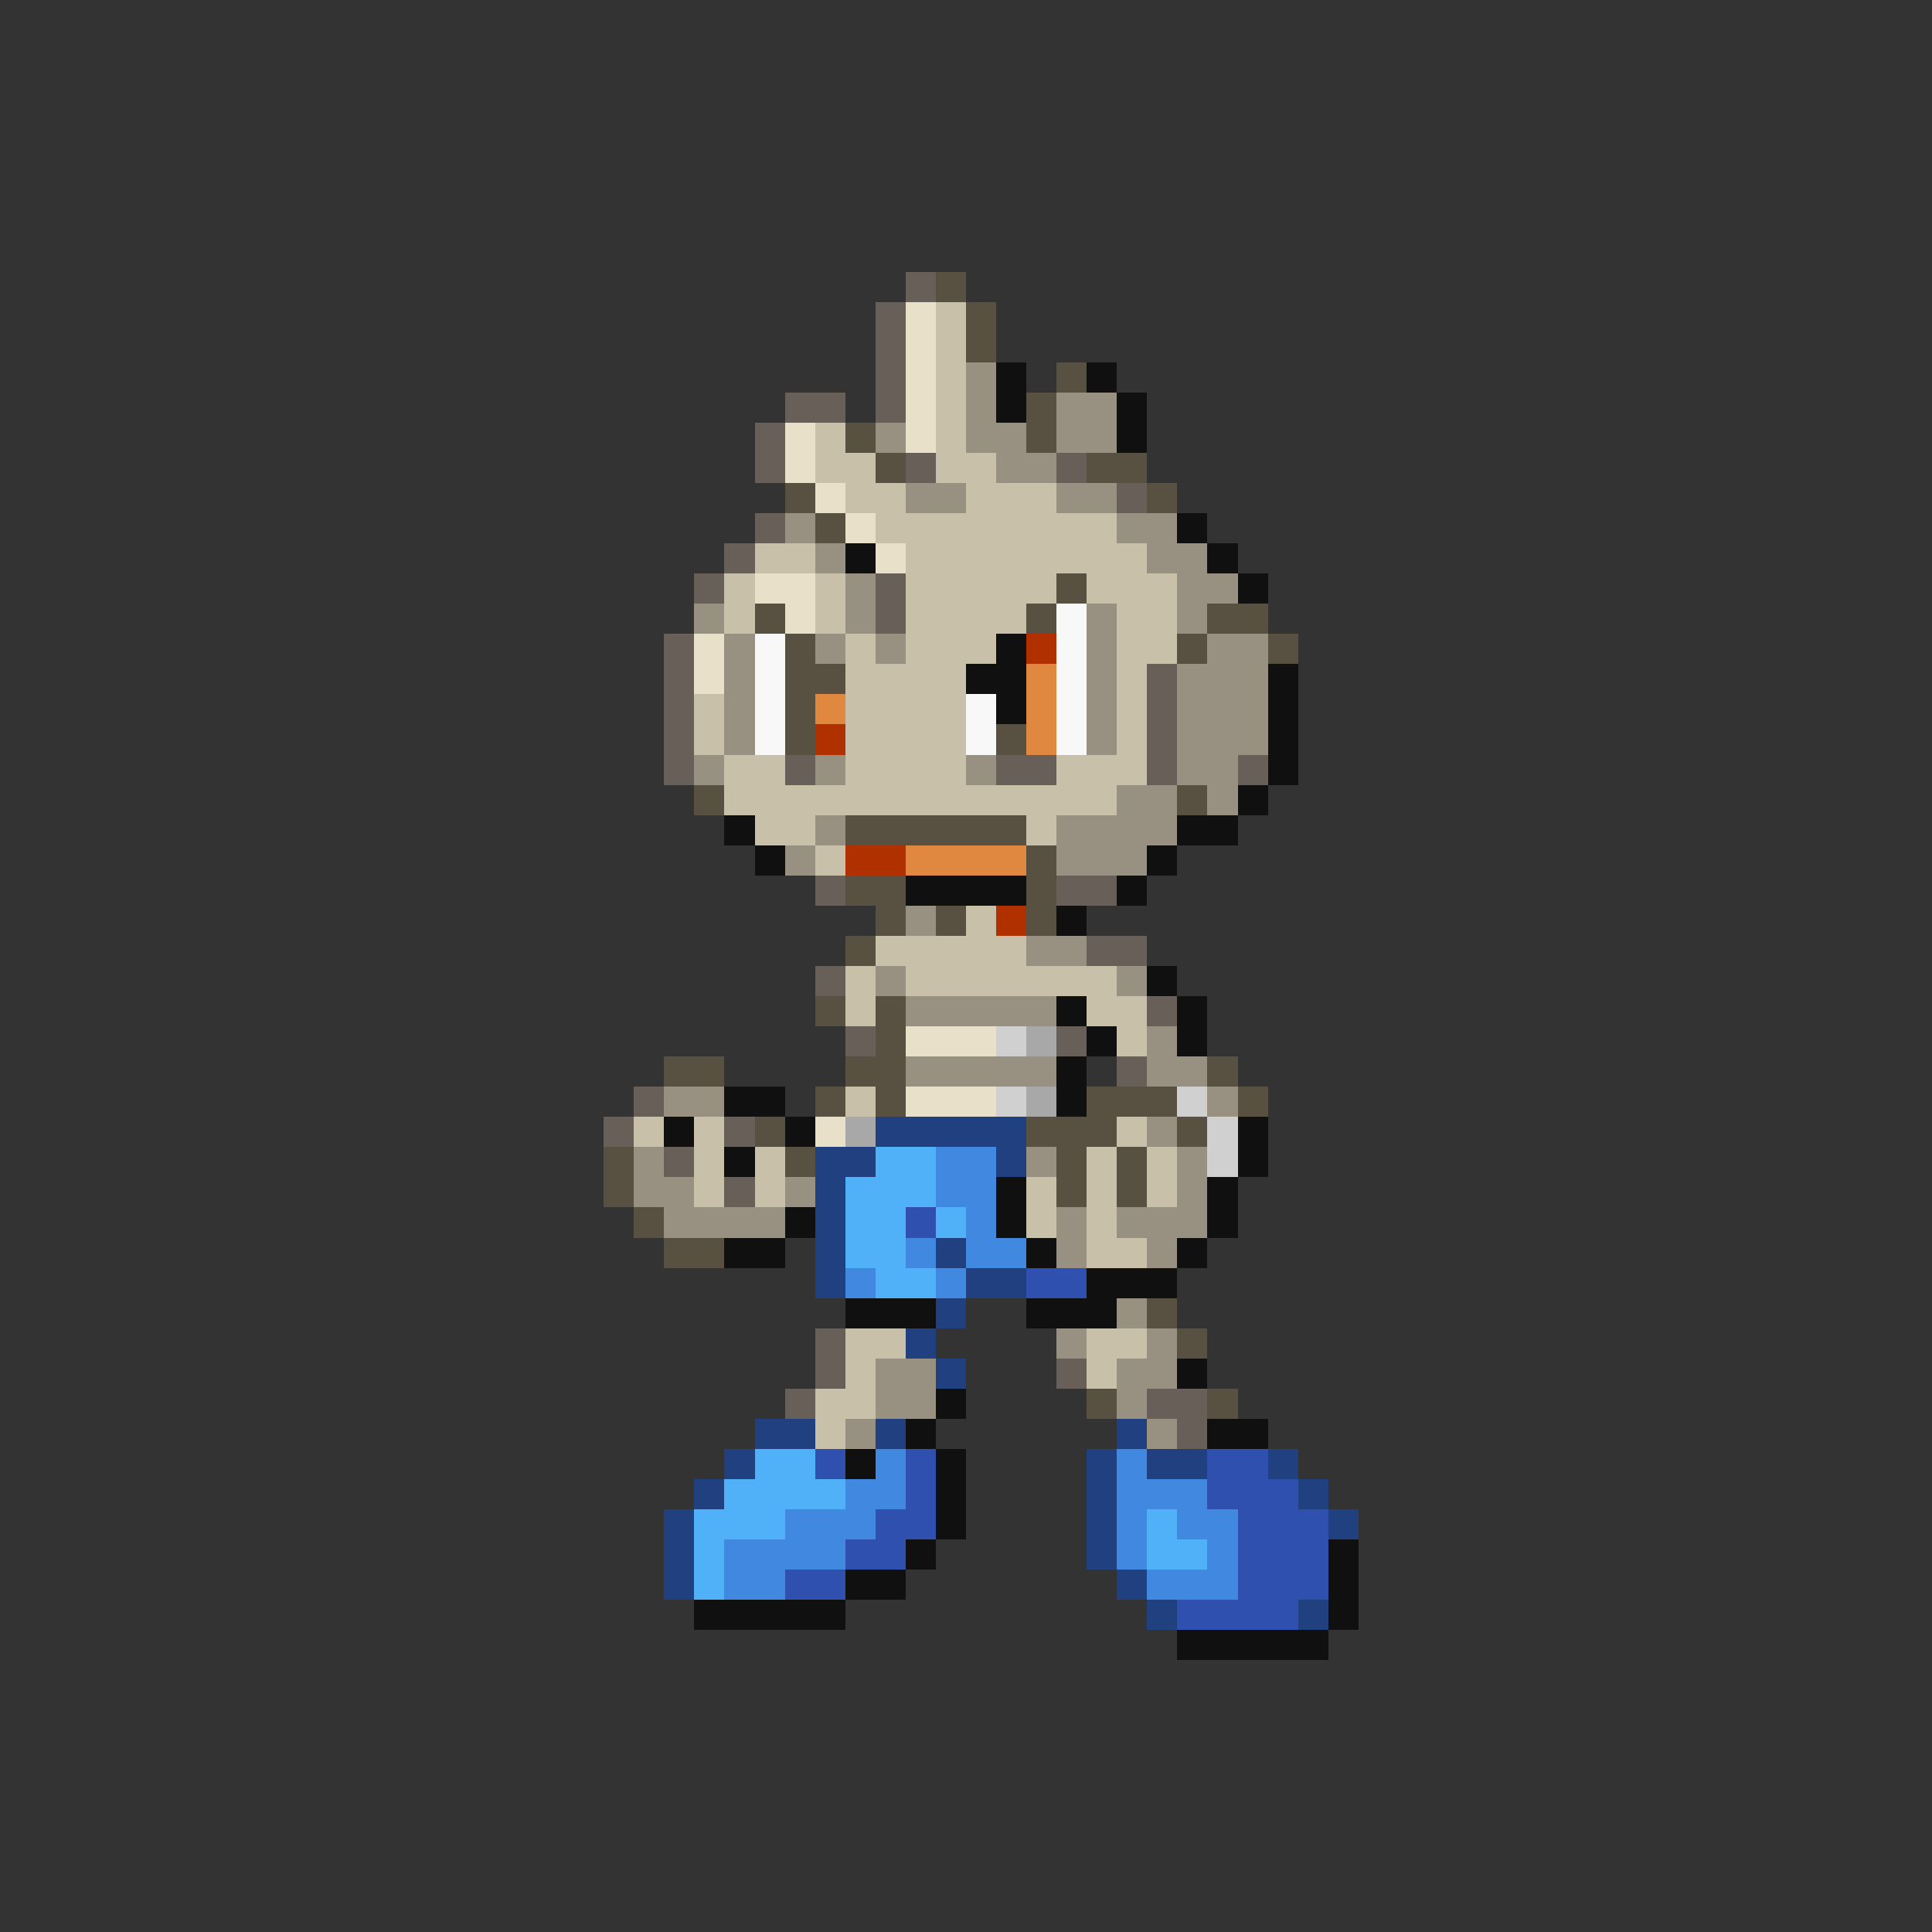 <svg xmlns="http://www.w3.org/2000/svg" viewBox="0 -0.5 64 64" shape-rendering="crispEdges">
<rect x="0" y="-0.5" width="64" height="64" fill="#333333" stroke="none"/>
<path stroke="#686058" d="M30 9h1M29 10h1M29 11h1M29 12h1M26 13h2M29 13h1M25 14h1M25 15h1M30 15h1M35 15h1M37 16h1M25 17h1M24 18h1M23 19h1M29 19h1M29 20h1M22 21h1M22 22h1M38 22h1M22 23h1M38 23h1M22 24h1M38 24h1M22 25h1M26 25h1M33 25h2M38 25h1M41 25h1M27 29h1M35 29h2M36 31h2M27 32h1M38 33h1M28 34h1M35 34h1M37 35h1M21 36h1M20 37h1M24 37h1M22 38h1M24 39h1M27 44h1M27 45h1M35 45h1M26 46h1M38 46h2M39 47h1" />
<path stroke="#585040" d="M31 9h1M32 10h1M32 11h1M35 12h1M34 13h1M28 14h1M34 14h1M29 15h1M36 15h2M26 16h1M38 16h1M27 17h1M35 19h1M25 20h1M34 20h1M40 20h2M26 21h1M39 21h1M42 21h1M26 22h2M26 23h1M26 24h1M33 24h1M23 26h1M39 26h1M28 27h6M34 28h1M28 29h2M34 29h1M29 30h1M31 30h1M34 30h1M28 31h1M27 33h1M29 33h1M29 34h1M22 35h2M28 35h2M40 35h1M27 36h1M29 36h1M36 36h3M41 36h1M25 37h1M34 37h3M39 37h1M20 38h1M26 38h1M35 38h1M37 38h1M20 39h1M35 39h1M37 39h1M21 40h1M22 41h2M38 43h1M39 44h1M36 46h1M40 46h1" />
<path stroke="#e8e0c8" d="M30 10h1M30 11h1M30 12h1M30 13h1M26 14h1M30 14h1M26 15h1M27 16h1M28 17h1M29 18h1M25 19h2M26 20h1M23 21h1M23 22h1M30 34h3M30 36h3M27 37h1" />
<path stroke="#c8c0a8" d="M31 10h1M31 11h1M31 12h1M31 13h1M27 14h1M31 14h1M27 15h2M31 15h2M28 16h2M32 16h3M29 17h8M25 18h2M30 18h8M24 19h1M27 19h1M30 19h5M36 19h3M24 20h1M27 20h1M30 20h4M37 20h2M28 21h1M30 21h3M37 21h2M28 22h4M37 22h1M23 23h1M28 23h4M37 23h1M23 24h1M28 24h4M37 24h1M24 25h2M28 25h4M35 25h3M24 26h13M25 27h2M34 27h1M27 28h1M32 30h1M29 31h5M28 32h1M30 32h7M28 33h1M36 33h2M37 34h1M28 36h1M21 37h1M23 37h1M37 37h1M23 38h1M25 38h1M36 38h1M38 38h1M23 39h1M25 39h1M34 39h1M36 39h1M38 39h1M34 40h1M36 40h1M36 41h2M28 44h2M36 44h2M28 45h1M36 45h1M27 46h2M27 47h1" />
<path stroke="#989080" d="M32 12h1M32 13h1M35 13h2M29 14h1M32 14h2M35 14h2M33 15h2M30 16h2M35 16h2M26 17h1M37 17h2M27 18h1M38 18h2M28 19h1M39 19h2M23 20h1M28 20h1M36 20h1M39 20h1M24 21h1M27 21h1M29 21h1M36 21h1M40 21h2M24 22h1M36 22h1M39 22h3M24 23h1M36 23h1M39 23h3M24 24h1M36 24h1M39 24h3M23 25h1M27 25h1M32 25h1M39 25h2M37 26h2M40 26h1M27 27h1M35 27h4M26 28h1M35 28h3M30 30h1M34 31h2M29 32h1M37 32h1M30 33h5M38 34h1M30 35h5M38 35h2M22 36h2M40 36h1M38 37h1M21 38h1M34 38h1M39 38h1M21 39h2M26 39h1M39 39h1M22 40h4M35 40h1M37 40h3M35 41h1M38 41h1M37 43h1M35 44h1M38 44h1M29 45h2M37 45h2M29 46h2M37 46h1M28 47h1M38 47h1" />
<path stroke="#101010" d="M33 12h1M36 12h1M33 13h1M37 13h1M37 14h1M39 17h1M28 18h1M40 18h1M41 19h1M33 21h1M32 22h2M42 22h1M33 23h1M42 23h1M42 24h1M42 25h1M41 26h1M24 27h1M39 27h2M25 28h1M38 28h1M30 29h4M37 29h1M35 30h1M38 32h1M35 33h1M39 33h1M36 34h1M39 34h1M35 35h1M24 36h2M35 36h1M22 37h1M26 37h1M41 37h1M24 38h1M41 38h1M33 39h1M40 39h1M26 40h1M33 40h1M40 40h1M24 41h2M34 41h1M39 41h1M36 42h3M28 43h3M34 43h3M39 45h1M31 46h1M30 47h1M40 47h2M28 48h1M31 48h1M31 49h1M31 50h1M30 51h1M44 51h1M28 52h2M44 52h1M23 53h5M44 53h1M39 54h5" />
<path stroke="#f8f8f8" d="M35 20h1M25 21h1M35 21h1M25 22h1M35 22h1M25 23h1M32 23h1M35 23h1M25 24h1M32 24h1M35 24h1" />
<path stroke="#b03000" d="M34 21h1M27 24h1M28 28h2M33 30h1" />
<path stroke="#e08840" d="M34 22h1M27 23h1M34 23h1M34 24h1M30 28h4" />
<path stroke="#d0d0d0" d="M33 34h1M33 36h1M39 36h1M40 37h1M40 38h1" />
<path stroke="#a8a8a8" d="M34 34h1M34 36h1M28 37h1" />
<path stroke="#204080" d="M29 37h5M27 38h2M33 38h1M27 39h1M27 40h1M27 41h1M31 41h1M27 42h1M32 42h2M31 43h1M30 44h1M31 45h1M25 47h2M29 47h1M37 47h1M24 48h1M36 48h1M38 48h2M42 48h1M23 49h1M36 49h1M43 49h1M22 50h1M36 50h1M44 50h1M22 51h1M36 51h1M22 52h1M37 52h1M38 53h1M43 53h1" />
<path stroke="#50b0f8" d="M29 38h2M28 39h3M28 40h2M31 40h1M28 41h2M29 42h2M25 48h2M24 49h4M23 50h3M38 50h1M23 51h1M38 51h2M23 52h1" />
<path stroke="#4088e0" d="M31 38h2M31 39h2M32 40h1M30 41h1M32 41h2M28 42h1M31 42h1M29 48h1M37 48h1M28 49h2M37 49h3M26 50h3M37 50h1M39 50h2M24 51h4M37 51h1M40 51h1M24 52h2M38 52h3" />
<path stroke="#3050b0" d="M30 40h1M34 42h2M27 48h1M30 48h1M40 48h2M30 49h1M40 49h3M29 50h2M41 50h3M28 51h2M41 51h3M26 52h2M41 52h3M39 53h4" />
</svg>